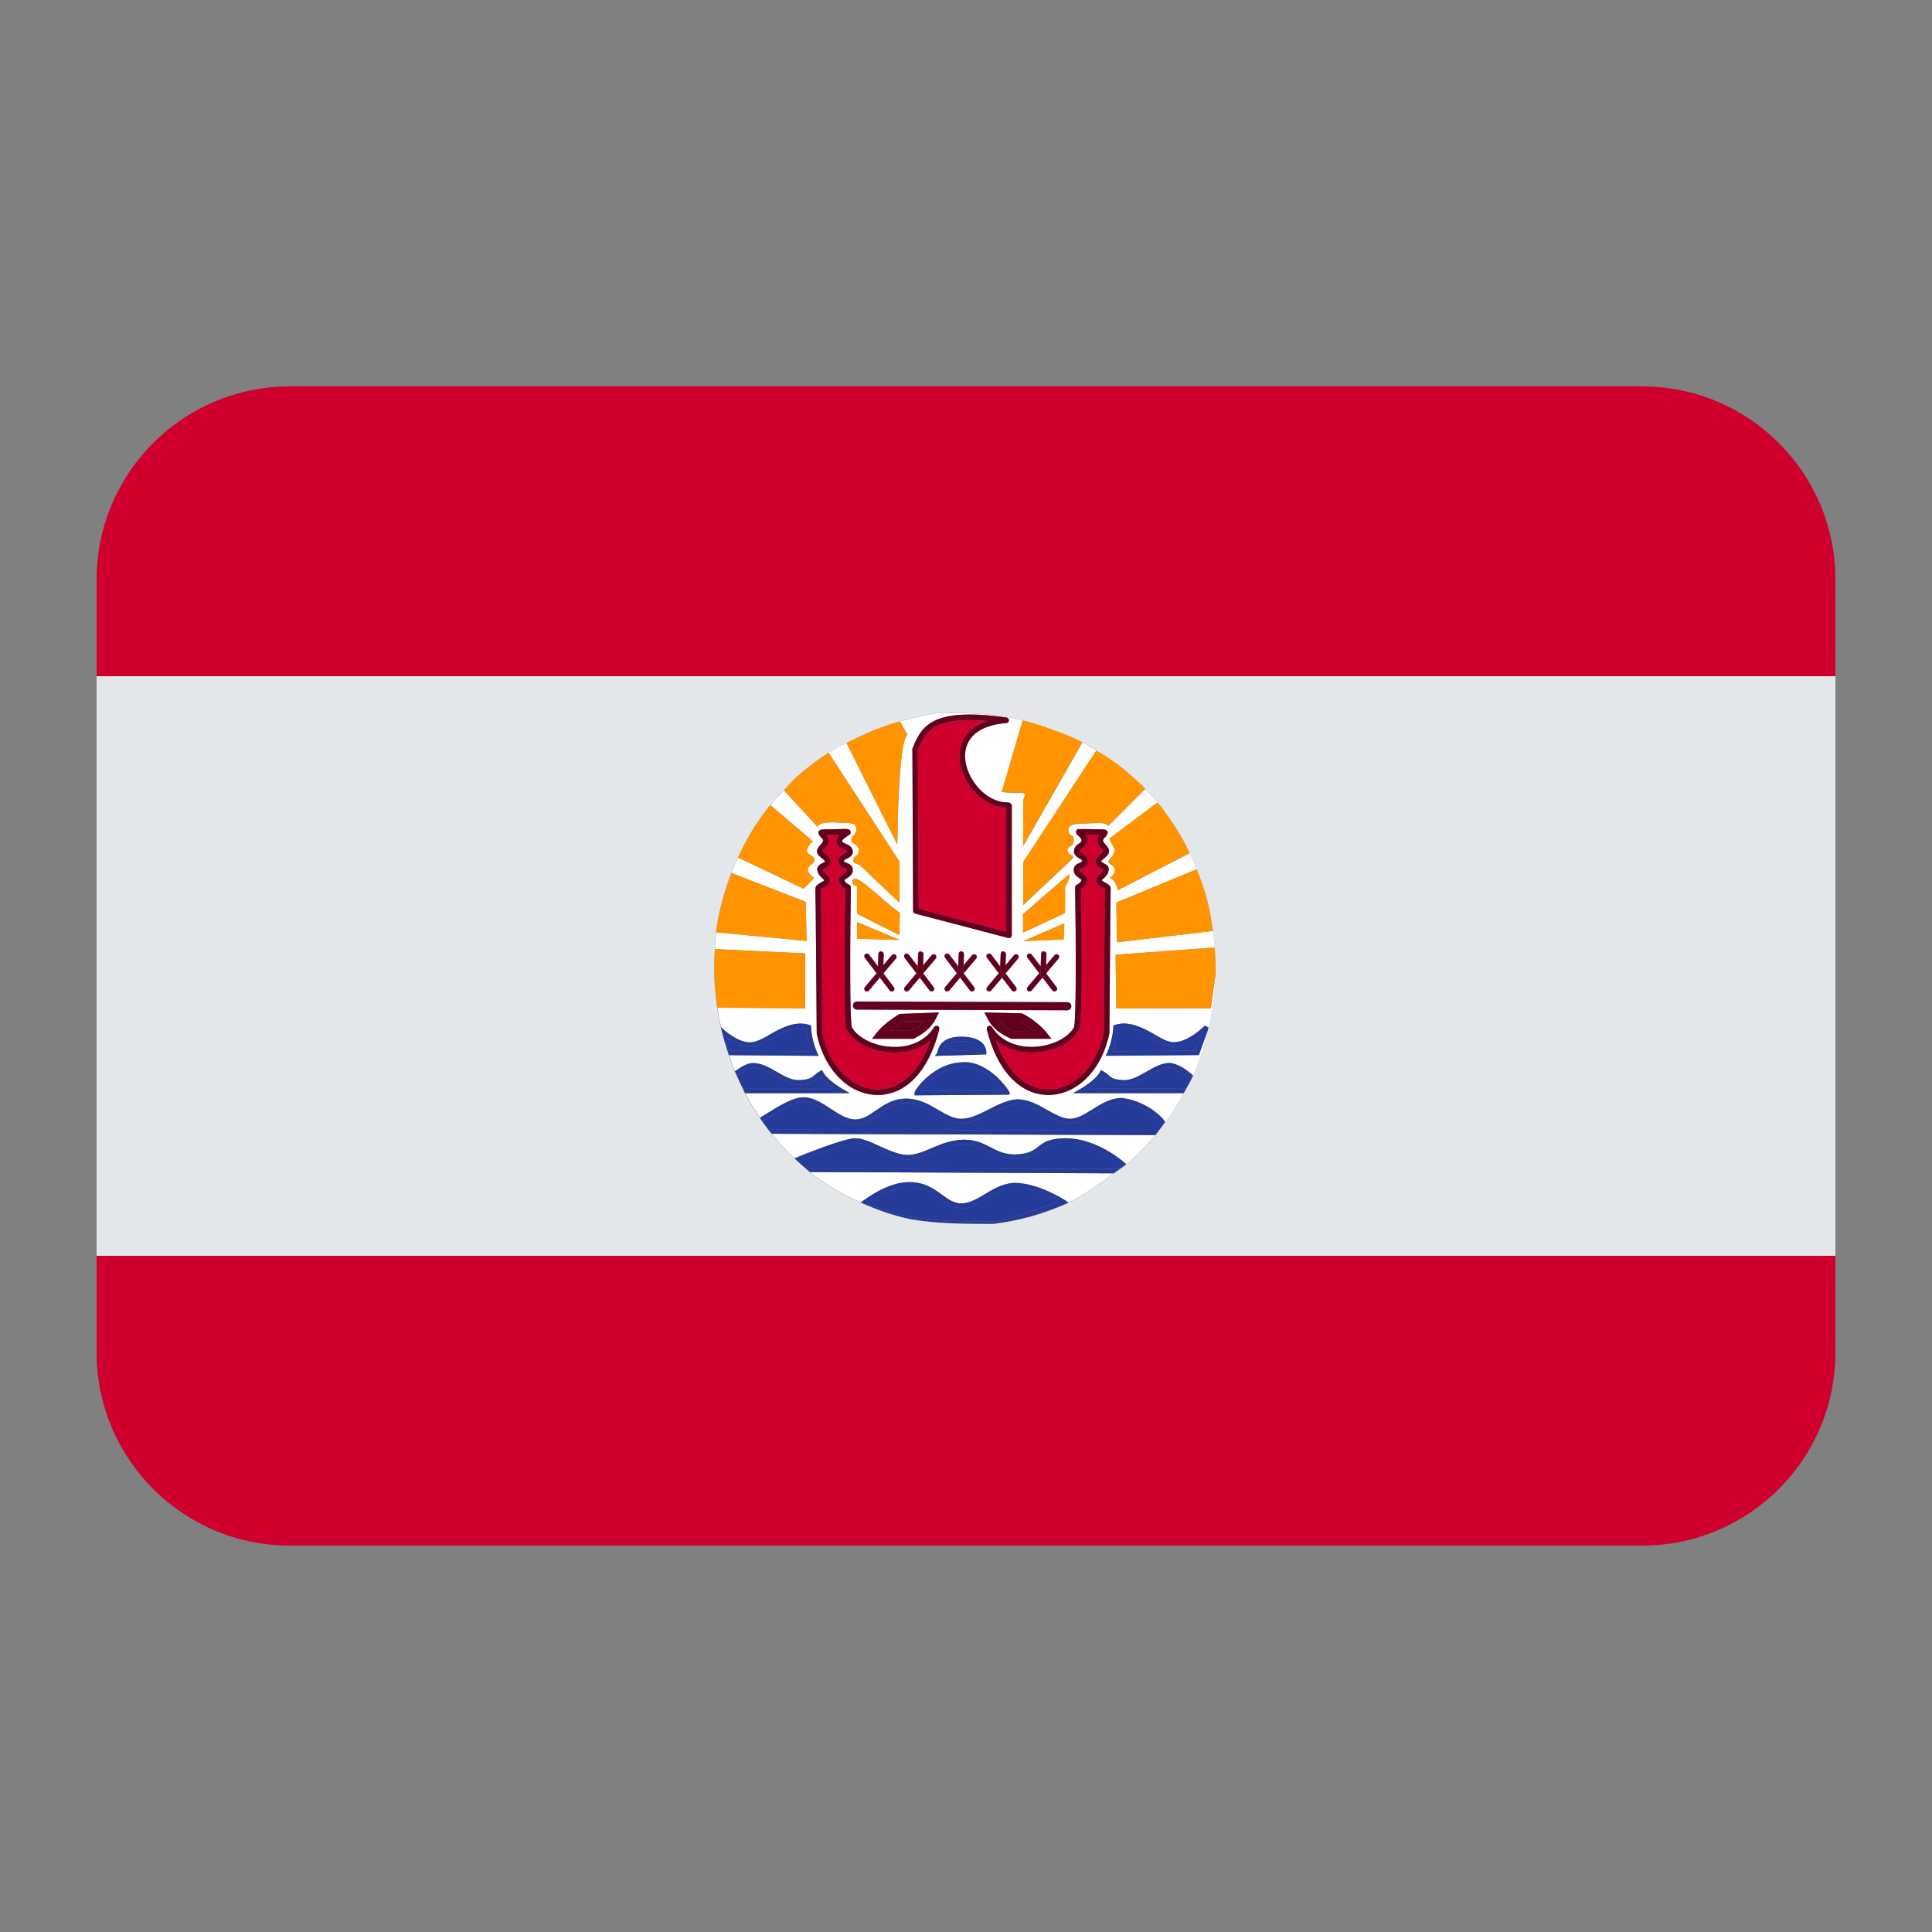 <?xml version="1.0" encoding="UTF-8"?><svg id="a" xmlns="http://www.w3.org/2000/svg" viewBox="0 0 40 40"><rect x="0" y="0" width="40" height="40" fill="#808080" stroke="none"/><path d="M16.448,23.983c.197-.081,.994-.403,1.247-.417h.001c.157,0,.328,.078,.509,.161,.201,.091,.408,.186,.589,.186,.18-.007,.328-.071,.484-.138,.187-.08,.398-.171,.668-.179h.002c.255,0,.408,.079,.556,.156,.166,.087,.323,.168,.587,.146,.224-.018,.308-.083,.398-.153,.113-.088,.23-.179,.59-.179,.561,.012,1.029,.355,1.24,.538,.223-.186,.421-.39,.603-.604l-7.944-.027c.144,.18,.3,.35,.469,.51Z" fill="#fff"/><path d="M17.821,24.897l.008-.006c.191-.146,.567-.394,.95-.416h.052c.313,0,.501,.136,.666,.257,.126,.092,.235,.171,.382,.184h.005c.187,0,.337-.09,.496-.186,.18-.108,.383-.231,.625-.24h.001c.491,0,1.036,.354,1.059,.368l.06,.039c.176-.088,.35-.191,.524-.315,.147-.088,.276-.191,.41-.29l-6.293-.027c.316,.251,.671,.46,1.056,.631Z" fill="#fff"/><path d="M18.631,14.932l.157,.283c-.196,.115-.21,2.27-.21,2.27,0,0-.765-1.525-1.052-2.103-.125,.066-.253,.123-.373,.2l1.472,2.261-.004,.846-.834-.792s-.119-.004-.119-.087c.001-.1,.114-.073,.114-.203s-.156-.121-.156-.222,.104-.081,.104-.224-.164-.116-.37-.13c-.206-.015-.408,0-.432,.09,0,0-.436-.474-.698-.758-.096,.101-.197,.198-.283,.304l.883,.753s-.133,.102-.122,.197c.002,.087,.16,.098,.158,.186-.003,.095-.14,.108-.143,.196-.007,.086,.133,.18,.133,.18l-.216,.221-1.36-.647c-.049,.106-.094,.213-.136,.322l1.54,.598,.015,.807-1.872-.178c-.015,.116-.016,.232-.023,.348l1.867,.089v1.138l-1.819-.014c.02,.135,.045,.268,.075,.401,.072,.071,.341,.317,.608,.317,.139-.006,.275-.085,.419-.169,.233-.137,.526-.284,.807-.19l.03,.01,.002,.031c.014,.29,.126,.528,.127,.53l.032,.067-1.857-.015c.039,.114,.077,.227,.123,.338,.119-.092,.246-.168,.366-.174h0c.183,0,.343,.092,.496,.181,.149,.085,.302,.174,.45,.174,.227-.01,.269-.047,.328-.099,.03-.027,.064-.057,.121-.087l.042-.022,.022,.042c.082,.162,.4,.347,.403,.349l.149,.086h-2.168c.092,.176,.198,.344,.309,.508,.048-.027,.098-.058,.149-.09,.237-.149,.533-.334,.757-.334,.194,0,.377,.119,.554,.235,.16,.105,.327,.213,.494,.226h.003c.174,0,.296-.084,.438-.183,.169-.117,.361-.25,.629-.25,.27,0,.481,.125,.668,.234,.16,.094,.312,.184,.479,.184,.184,0,.381-.1,.572-.197,.192-.097,.391-.198,.588-.206h.001c.223,0,.419,.11,.608,.217,.171,.096,.332,.187,.479,.187,.162-.007,.307-.097,.46-.193,.182-.114,.37-.232,.6-.24,.379,.032,.772,.283,.914,.5,.143-.192,.271-.392,.384-.599h-2.293l.15-.086s.32-.187,.404-.349l.022-.042,.042,.022c.057,.031,.091,.061,.121,.088,.058,.052,.1,.089,.311,.098h.001c.164,0,.317-.088,.465-.174,.154-.089,.313-.181,.477-.181,.171,.008,.348,.131,.492,.26,.141-.316,.242-.646,.319-.98l-.2,.556-1.93,.015,.032-.067s.113-.241,.127-.53v-.031l.032-.01c.282-.094,.574,.053,.808,.19,.144,.083,.28,.163,.401,.168h0c.325,0,.651-.342,.655-.346l.077,.047c.087-.378,.142-.761,.148-1.147l-.104,.744h-1.957l-.015-1.109,2.055-.151c-.009-.115-.022-.228-.037-.342l-1.987,.234-.016-.821,1.673-.693c.007,.016,.017,.032,.022,.049,.084,.217,.152,.44,.208,.667-.089-.363-.223-.711-.384-1.048l-1.487,.767c-.025-.093-.046-.185-.161-.26,.011-.007,.099-.063,.099-.157,0-.087-.097-.111-.125-.152l-.004-.009-.002-.004v-.017l.002-.006c.018-.052,.121-.104,.127-.223-.013-.078-.1-.183-.109-.227v-.011l.002-.003,.991-.743c-.081-.098-.164-.194-.253-.285-.234,.239-.767,.767-.771,.771-.043-.099-.302-.052-.549-.052-.137,0-.209,.025-.244,.056l-.006,.005c-.006,.006-.011,.013-.014,.019l-.004,.008-.004,.009c-.004,.015-.003,.03,0,.045,.006,.037,.016,.06,.025,.075l.007,.01,.006,.006h.004c.017,.013,.034,.015,.048,.026l.002,.002v.002l.007,.007,.002,.006c.006,.013,.01,.034,.01,.065,0,.044-.01,.072-.024,.09-.028,.034-.073,.041-.095,.079-.006,.01-.01,.025-.012,.041,.008,.085,.088,.101,.112,.13l.003,.006,.002,.004v.011l-.002,.006-.003,.009c-.006,.008-.015,.018-.027,.03l-1,.941,.002-.893,1.513-2.305c-.096-.057-.188-.12-.289-.172l-1.227,2.149,.002-.96s.028-.045,.032-.086l-.002-.023-.004-.009-.008-.011c-.014-.013-.039-.022-.081-.019-.171,.013-.381-.013-.381-.013l.434-1.484c-.584-.147-1.133-.155-1.741-.155-.278,.046-.544,.105-.801,.177Zm.108,4.821c.024-.018,.058-.013,.077,.011l.186,.244,.009-.257c0-.03,.02-.065,.057-.052,.03,0,.054,.026,.053,.056l-.008,.23,.177-.209c.019-.022,.054-.027,.077-.007,.023,.02,.026,.053,.007,.076l-.26,.308,.218,.287c.018,.024,.013,.058-.011,.076-.01,.007-.021,.01-.033,.01-.017,0-.033-.007-.044-.021l-.203-.266-.226,.268c-.011,.012-.026,.019-.042,.019-.012,0-.025-.004-.035-.012-.023-.019-.026-.053-.007-.076l.242-.288-.244-.321c-.018-.024-.013-.058,.011-.076Zm-.11-.854l-.008,.461-.878-.443v-.576s-.103,.014-.089-.101c.005-.24,.646,.438,.975,.659Zm-.122,1.541c.018,.024,.013,.058-.011,.076-.01,.007-.021,.01-.033,.01-.017,0-.033-.007-.044-.021l-.203-.266-.226,.268c-.011,.012-.026,.019-.042,.019-.012,0-.025-.004-.035-.012-.023-.019-.026-.053-.007-.076l.243-.288-.244-.321c-.018-.024-.013-.058,.011-.076,.024-.018,.059-.013,.077,.011l.186,.244,.009-.257c.001-.03,.026-.065,.057-.052,.03,0,.054,.026,.053,.056l-.008,.23,.177-.209c.019-.022,.054-.027,.077-.007,.023,.02,.026,.053,.007,.076l-.26,.308,.218,.287Zm-.764-1.004v-.346l.882,.371-.882-.025Zm.431,3.233c-.596,0-1.116-.524-1.264-1.274,0-.04-.021-2.881-.027-2.996,0-.067,.061-.099,.115-.128,.022-.012,.063-.034,.069-.046,0-.005-.022-.026-.039-.041-.041-.038-.098-.089-.106-.181-.006-.076,.062-.111,.108-.134,.016-.008,.046-.024,.051-.032,0-.018-.039-.05-.068-.072-.047-.039-.101-.083-.097-.148,.007-.056,.043-.096,.075-.131,.025-.028,.051-.057,.051-.081,0-.031-.03-.06-.055-.083-.018-.017-.051-.078-.042-.101,.02-.051,.085-.051,.155-.051l.321-.006h.006c.02,0,.157-.018,.179,.039,.008,.023,.015,.048-.003,.064l-.053,.039c-.036,.024-.118,.08-.116,.111,0,.017,.031,.031,.072,.05,.06,.026,.141,.062,.15,.155,.008,.091-.068,.128-.119,.153-.048,.023-.064,.034-.064,.051,0,.013,.006,.02,.056,.039,.048,.018,.128,.05,.128,.147,0,.092-.073,.139-.121,.169-.019,.012-.05,.032-.05,.041,.003,.041,.067,.083,.097,.096,.021,.01,.035,.031,.034,.054-.017,1.053-.026,2.771,.021,2.897,.133,.236,.504,.406,.886,.406,.359,0,.657-.15,.817-.41,.015-.025,.045-.034,.072-.024,.027,.011,.041,.04,.035,.067-.209,.853-.685,1.361-1.273,1.361Zm-.12-1.162l.106-.135c.156-.197,.453-.373,.466-.38l.815-.03-.064,.125c-.112,.218-.269,.315-.448,.411l-.018,.01h-.856Zm2.367,.279l-.002,.042-1.063,.033,.051-.069c.043-.273,.294-.33,.497-.33s.352,.046,.44,.138c.082,.086,.078,.181,.078,.185Zm-.039-.824l.774,.018c.054,.019,.351,.195,.505,.392l.106,.135h-.833c-.219-.105-.376-.202-.488-.42l-.064-.125Zm.505,1.701l-1.904,.014h-.046l-.002-.048c0-.073,.406-.621,.983-.635l.054-.002c.513,0,.905,.562,.926,.615l.012,.029-.021,.028Zm1.349-1.393c.051-.129,.042-1.846,.025-2.899,0-.023,.013-.044,.034-.054,.031-.014,.095-.055,.096-.096,.001-.011-.024-.028-.046-.043-.045-.03-.113-.077-.113-.168,0-.097,.076-.128,.121-.146,.047-.019,.051-.025,.052-.042,0-.017-.014-.029-.059-.054-.046-.027-.117-.067-.109-.155,.007-.086,.065-.125,.107-.152,.036-.024,.048-.033,.049-.056,.003-.042-.034-.076-.082-.115-.02-.016-.039-.053-.03-.077,.009-.023,.022-.059,.045-.047,.063,0,.118-.001,.127-.002l.327,.006c.068,0,.133,0,.154,.051,.009,.022-.024,.084-.041,.101-.025,.022-.056,.052-.055,.082,0,.025,.026,.054,.052,.082,.031,.035,.066,.074,.074,.125,.004,.071-.05,.115-.097,.154-.028,.023-.067,.054-.067,.074,.004,.007,.034,.022,.05,.031,.045,.023,.113,.058,.107,.133-.007,.092-.064,.144-.106,.182-.016,.014-.039,.035-.039,.043,.005,.009,.047,.031,.069,.043,.054,.029,.115,.061,.115,.125-.006,.118-.025,2.96-.025,2.989-.149,.761-.669,1.284-1.265,1.284-.589,0-1.065-.509-1.274-1.361-.007-.028,.008-.056,.035-.067,.027-.01,.057,0,.072,.023,.161,.261,.459,.41,.818,.41,.383,0,.754-.17,.883-.404Zm-.093-3.171c0,.144-.093,.256-.093,.256v.548l-.868,.403-.004-.375s.794-.702,.964-.832Zm-.269,2.34c.018,.024,.013,.058-.011,.076-.01,.007-.021,.01-.033,.01-.017,0-.033-.007-.044-.021l-.203-.266-.226,.268c-.011,.012-.026,.019-.042,.019-.012,0-.025-.004-.035-.012-.023-.019-.026-.053-.007-.076l.242-.288-.244-.321c-.018-.024-.013-.058,.011-.076,.024-.018,.059-.013,.077,.011l.186,.245,.01-.258c0-.03,.017-.065,.057-.052,.03,0,.054,.026,.053,.056l-.009,.23,.176-.209c.019-.022,.054-.027,.077-.007,.023,.02,.026,.053,.007,.076l-.26,.308,.218,.287Zm-.691-.954l.853-.367-.015,.331-.838,.036Zm.913,1.263c.046,0,.084,.038,.084,.084,0,.046-.038,.083-.084,.083h0l-4.354-.014c-.046,0-.084-.038-.084-.084,0-.046,.038-.083,.084-.083h0l4.354,.014Zm-1.97-.974c.019-.022,.054-.027,.077-.007,.023,.02,.026,.053,.007,.076l-.26,.308,.218,.287c.018,.024,.013,.058-.011,.076-.01,.007-.021,.01-.033,.01-.017,0-.033-.007-.044-.021l-.203-.266-.226,.268c-.011,.012-.026,.019-.042,.019-.012,0-.025-.004-.035-.012-.023-.019-.026-.053-.007-.076l.242-.288-.244-.321c-.018-.024-.013-.058,.011-.076,.024-.018,.058-.013,.077,.011l.186,.244,.009-.257c.001-.03,.029-.065,.057-.052,.03,0,.054,.026,.053,.056l-.008,.23,.177-.21Zm.868,0c.019-.022,.054-.027,.077-.007,.023,.02,.026,.053,.007,.076l-.26,.308,.218,.287c.018,.024,.013,.058-.011,.076-.01,.007-.021,.01-.033,.01-.017,0-.033-.007-.044-.021l-.203-.266-.226,.268c-.011,.012-.026,.019-.042,.019-.012,0-.025-.004-.035-.012-.023-.019-.026-.053-.007-.076l.242-.288-.244-.321c-.018-.024-.013-.058,.011-.076,.024-.018,.059-.013,.077,.011l.187,.246,.009-.258c0-.03,.023-.065,.056-.052,.03,0,.054,.026,.053,.056l-.008,.229,.176-.208Zm-.155-4.92c.03,.004,.051,.03,.05,.059,0,.03-.024,.053-.054,.056-.559,.041-.87,.301-.854,.712,.016,.421,.409,.93,.875,.93,.016,0,.047,.005,.058,.016,.011,.011,.034,.025,.034,.041v2.694c0,.018-.008,.035-.023,.046-.01,.008-.023,.012-.036,.012l-.015-.002-1.926-.504c-.025-.007-.043-.029-.043-.055l-.015-3.356c.147-.361,.295-.711,1.185-.711,.215,0,.472,.021,.765,.062Z" fill="#fff"/><g><path d="M16.668,19.739l-1.867-.089c-.027,.406-.013,.812,.047,1.212l1.819,.014v-1.138Z" fill="#ff9300"/><path d="M16.683,18.673l-1.54-.598c-.153,.399-.264,.81-.318,1.228l1.872,.178-.015-.807Z" fill="#ff9300"/><path d="M16.856,18.178s-.139-.094-.133-.18c.003-.088,.14-.101,.143-.196,.002-.087-.156-.098-.158-.186-.011-.095,.122-.197,.122-.197l-.883-.753c-.275,.339-.492,.706-.668,1.086l1.36,.647,.216-.221Z" fill="#ff9300"/><path d="M23.11,20.877h1.957l.104-.744c.003-.173-.007-.345-.02-.517l-2.055,.151,.015,1.109Z" fill="#ff9300"/><path d="M24.783,17.994l-1.673,.693,.016,.821,1.987-.234c-.026-.19-.055-.379-.1-.565-.055-.227-.123-.45-.208-.667-.006-.017-.016-.032-.022-.049Z" fill="#ff9300"/><path d="M22.969,17.362v.011c.009,.043,.096,.149,.109,.227-.006,.119-.109,.171-.127,.223l-.002,.006v.017l.002,.004,.004,.009c.027,.042,.125,.065,.125,.152,0,.094-.089,.151-.099,.157,.115,.075,.135,.167,.161,.26l1.487-.767c-.026-.054-.048-.109-.076-.162-.04-.076-.081-.151-.125-.225-.076-.129-.158-.254-.245-.376-.045-.063-.089-.128-.137-.189-.026-.033-.057-.062-.084-.094l-.991,.743-.002,.003Z" fill="#ff9300"/><polygon points="22.037 19.119 21.184 19.487 22.022 19.451 22.037 19.119" fill="#ff9300"/><polygon points="17.743 19.09 17.743 19.436 18.625 19.461 17.743 19.09" fill="#ff9300"/><path d="M17.743,18.342v.576l.878,.443,.008-.461c-.328-.221-.97-.899-.975-.659-.015,.115,.089,.101,.089,.101Z" fill="#ff9300"/><path d="M22.052,18.904v-.548s.093-.112,.093-.256c-.17,.13-.964,.832-.964,.832l.004,.375,.868-.403Z" fill="#ff9300"/><path d="M17.36,17.031c.207,.014,.37-.014,.37,.13s-.104,.124-.104,.224,.156,.093,.156,.222-.113,.103-.114,.203c0,.083,.119,.087,.119,.087l.834,.792,.004-.846-1.472-2.261c-.225,.144-.442,.308-.653,.496-.099,.09-.18,.189-.27,.283,.262,.284,.698,.758,.698,.758,.024-.091,.226-.104,.432-.09Z" fill="#ff9300"/><path d="M18.788,15.215l-.157-.283c-.391,.109-.755,.265-1.105,.45,.286,.578,1.052,2.103,1.052,2.103,0,0,.014-2.155,.21-2.27Z" fill="#ff9300"/><path d="M21.121,16.407c.042-.003,.067,.006,.081,.019l.008,.011,.004,.009,.002,.023c-.004,.041-.032,.086-.032,.086l-.002,.96,1.227-2.149c-.008-.004-.015-.01-.024-.014-.213-.106-.441-.195-.678-.274-.034-.011-.064-.028-.098-.039-.149-.056-.292-.093-.435-.129l-.434,1.484s.211,.026,.381,.013Z" fill="#ff9300"/><path d="M21.183,18.736l1-.941c.013-.011,.021-.022,.027-.03l.003-.009,.002-.006v-.011l-.002-.004-.003-.006c-.024-.028-.104-.045-.112-.13,.002-.016,.006-.031,.012-.041,.021-.038,.066-.044,.095-.079,.015-.018,.024-.045,.024-.09,0-.031-.004-.052-.01-.065l-.002-.006-.006-.007v-.002l-.003-.002c-.014-.011-.031-.013-.048-.025h-.004l-.006-.007-.007-.01c-.01-.014-.02-.038-.025-.075-.003-.015-.004-.03,0-.045l.004-.009,.004-.008c.003-.006,.008-.013,.014-.019l.006-.005c.035-.032,.107-.056,.244-.056,.247,0,.506-.047,.549,.052,.004-.004,.537-.532,.771-.771-.021-.022-.038-.046-.06-.067-.053-.053-.111-.101-.167-.151-.115-.105-.235-.206-.362-.301-.074-.055-.152-.107-.23-.158-.062-.041-.129-.076-.193-.115l-1.513,2.305-.002,.893Z" fill="#ff9300"/></g><g><path d="M34,8H6c-2.209,0-4,1.791-4,4v2H38v-2c0-2.209-1.791-4-4-4Z" fill="#cf002e"/><path d="M2,28c0,2.209,1.791,4,4,4h28c2.209,0,4-1.791,4-4v-2H2v2Z" fill="#cf002e"/><path d="M19.003,15.526l.018,3.289,1.81,.474v-2.562c-.543-.037-.95-.575-.967-1.039-.014-.367,.197-.635,.58-.761-.135-.011-.258-.017-.369-.017-.812,0-.938,.3-1.072,.617Z" fill="#cf002e"/><path d="M18.523,21.791c-.429,0-.834-.191-.985-.465-.025,.013-.087,.007-.04-2.921-.048-.028-.125-.087-.131-.176-.005-.077,.057-.117,.103-.146,.046-.029,.067-.046,.067-.072,0-.014-.003-.019-.053-.039-.047-.018-.127-.049-.13-.145,0-.094,.078-.132,.129-.157,.038-.018,.055-.029,.054-.039-.002-.021-.025-.035-.081-.059-.057-.025-.135-.06-.142-.146-.004-.057,.03-.105,.073-.145l-.277,.005c.027,.034,.047,.073,.046,.122-.001,.066-.045,.115-.081,.155-.02,.023-.043,.048-.045,.065,.003,.005,.036,.032,.056,.048,.048,.04,.108,.088,.11,.161,.002,.077-.067,.113-.113,.136-.016,.008-.041,.022-.047,.029,.006,.04,.036,.067,.07,.098,.035,.032,.077,.071,.076,.132-.002,.074-.073,.112-.13,.142-.018,.01-.05,.027-.057,.035,.01,.102,.029,2.858,.03,2.975,.136,.684,.608,1.169,1.148,1.169,.471,0,.865-.375,1.085-1.015-.188,.162-.444,.252-.736,.252Z" fill="#cf002e"/><path d="M21.355,21.791c-.291,0-.547-.09-.736-.253,.219,.641,.614,1.015,1.085,1.015,.539,0,1.012-.485,1.149-1.18,0-.107,.018-2.862,.024-2.98-.002,.006-.034-.01-.053-.021-.057-.03-.127-.068-.13-.141-.001-.062,.041-.101,.077-.133,.035-.031,.064-.058,.068-.105l-.044-.022c-.045-.023-.115-.059-.113-.136,.002-.073,.061-.122,.11-.161,.019-.016,.052-.042,.055-.054-.002-.01-.025-.035-.045-.058-.036-.04-.079-.089-.081-.155-.002-.051,.02-.09,.044-.122l-.298-.006c.029,.038,.048,.081,.044,.134-.006,.081-.061,.117-.101,.144-.039,.026-.053,.037-.055,.066,0,.012,.008,.02,.051,.044,.047,.027,.117,.067,.118,.156-.003,.098-.078,.129-.123,.147-.047,.02-.049,.025-.049,.04,0,.028,.019,.043,.062,.073,.043,.029,.101,.069,.096,.145-.005,.088-.082,.148-.13,.176,.046,2.916-.021,2.935-.076,2.95-.115,.245-.52,.436-.95,.436Z" fill="#cf002e"/></g><g><path d="M21.036,24.588c-.243,.008-.427,.119-.604,.226-.173,.104-.335,.202-.518,.202-.219-.017-.344-.108-.476-.205-.16-.117-.327-.238-.607-.238-.356,.018-.677,.205-.872,.344,.291,.12,.599,.213,.916,.278,.559,.093,1.126,.093,1.675,.093v.049h0l.009-.049c.095-.011,.185-.024,.274-.039l1.087-.363c-.172-.099-.56-.299-.885-.299Z" fill="#243b99"/><path d="M21.006,24.49h-.001c-.242,.009-.445,.131-.625,.24-.158,.095-.309,.186-.496,.186h-.005c-.147-.013-.256-.092-.382-.184-.165-.12-.353-.257-.666-.257h-.052c-.382,.022-.759,.27-.95,.416l-.008,.006c.327,.146,.669,.271,1.043,.347,.567,.095,1.135,.095,1.703,.095,.259-.032,.504-.083,.745-.145l.54-.18c.091-.037,.183-.071,.273-.116l-.06-.039c-.023-.015-.568-.368-1.059-.368Zm-.447,.799l-.009,.049h0v-.049c-.549,0-1.117,0-1.675-.093-.317-.065-.625-.158-.916-.278,.195-.139,.516-.326,.872-.344,.281,0,.447,.121,.607,.238,.132,.097,.257,.188,.476,.205,.182,0,.345-.098,.518-.202,.177-.107,.361-.217,.604-.226,.326,0,.713,.199,.885,.299l-1.087,.363c-.089,.015-.18,.028-.274,.039Z" fill="#243b99"/><path d="M22.121,23.66c-.37,0-.468,.077-.573,.159-.096,.075-.196,.152-.448,.173-.295,.022-.468-.068-.638-.157-.145-.075-.281-.146-.485-.146-.279,.008-.473,.091-.66,.172-.165,.071-.321,.138-.499,.145h-.001c-.223,0-.44-.098-.649-.194-.172-.079-.335-.153-.454-.153-.232,.012-.943,.294-1.188,.393,.049,.045,.098,.089,.149,.132l6.515,.016c.017-.013,.036-.024,.053-.038-.203-.176-.633-.493-1.117-.503h-.003Z" fill="#243b99"/><path d="M21.49,23.745c-.089,.07-.173,.135-.398,.153-.264,.022-.421-.06-.587-.146-.148-.077-.3-.156-.556-.156h-.002c-.27,.008-.481,.099-.668,.179-.156,.068-.304,.132-.484,.138-.18,0-.388-.094-.589-.186-.181-.083-.352-.161-.509-.161h-.001c-.254,.014-1.051,.336-1.247,.417,.025,.024,.052,.046,.078,.069,.244-.099,.955-.381,1.188-.393,.119,0,.282,.074,.454,.153,.21,.095,.426,.194,.649,.194h.001c.178-.007,.334-.074,.499-.145,.187-.081,.381-.164,.66-.172,.204,0,.34,.071,.485,.146,.17,.089,.343,.179,.638,.157,.252-.021,.351-.098,.448-.173,.105-.082,.204-.159,.573-.159h.003c.484,.01,.914,.328,1.117,.503,.025-.02,.053-.038,.078-.059-.21-.183-.679-.526-1.24-.538-.36,0-.477,.091-.59,.179Z" fill="#243b99"/><path d="M16.766,24.266l6.293,.027c.042-.031,.089-.06,.13-.092l-6.515-.016c.031,.026,.059,.056,.091,.081Z" fill="#243b99"/><path d="M23.21,22.825c-.198,.007-.375,.118-.547,.225-.164,.102-.319,.199-.491,.207h0c-.19,0-.362-.096-.543-.198-.179-.101-.364-.206-.542-.206-.194,.007-.384,.104-.566,.197-.201,.102-.408,.207-.615,.207-.193,0-.355-.095-.526-.197-.185-.109-.376-.221-.62-.221-.238,0-.409,.118-.575,.233-.149,.103-.291,.201-.466,.201-.229-.017-.405-.132-.575-.243-.173-.113-.336-.219-.502-.219-.196,0-.492,.185-.707,.319-.062,.039-.105,.064-.149,.09,.04,.057,.08,.112,.122,.167l8.088,.022c.027-.033,.05-.067,.076-.1-.108-.198-.501-.453-.859-.483Z" fill="#243b99"/><path d="M23.212,22.732c-.229,.008-.417,.125-.6,.24-.153,.096-.297,.186-.46,.193-.147,0-.309-.091-.479-.187-.189-.107-.385-.217-.608-.217h-.001c-.197,.008-.396,.109-.588,.206-.191,.097-.388,.197-.572,.197-.167,0-.318-.09-.479-.184-.187-.11-.398-.234-.668-.234-.268,0-.46,.133-.629,.25-.142,.098-.265,.183-.438,.183h-.003c-.168-.013-.334-.121-.494-.226-.177-.115-.359-.235-.554-.235-.224,0-.52,.185-.757,.334-.05,.031-.101,.062-.149,.09,.017,.025,.032,.053,.05,.078,.044-.026,.087-.051,.149-.09,.216-.135,.511-.319,.707-.319,.166,0,.329,.106,.502,.219,.171,.111,.347,.226,.575,.243,.175,0,.317-.098,.466-.201,.166-.115,.337-.233,.575-.233,.244,0,.435,.113,.62,.221,.172,.101,.334,.197,.526,.197,.207,0,.414-.105,.615-.207,.183-.093,.372-.189,.566-.197,.178,0,.364,.104,.542,.206,.181,.102,.353,.198,.543,.198h0c.173-.007,.328-.104,.491-.207,.172-.107,.349-.218,.547-.225,.358,.031,.752,.285,.859,.483,.019-.025,.038-.05,.057-.076-.143-.217-.535-.468-.914-.5Z" fill="#243b99"/><path d="M15.979,23.474l7.944,.027c.025-.03,.046-.062,.07-.093l-8.088-.022c.023,.03,.05,.058,.074,.087Z" fill="#243b99"/><path d="M19.972,22.085l-.051,.002c-.434,.011-.755,.358-.858,.498h1.71c-.108-.146-.429-.5-.801-.5Z" fill="#243b99"/><path d="M19.972,21.992l-.054,.002c-.577,.015-.984,.562-.983,.635l.002,.048h.046l1.904-.014,.021-.028-.012-.029c-.021-.052-.413-.615-.926-.615Zm-.909,.593c.103-.139,.424-.487,.858-.498l.051-.002c.372,0,.693,.354,.801,.499h-1.71Z" fill="#243b99"/><path d="M24.224,22.103c-.153,0-.294,.082-.445,.167-.159,.092-.324,.187-.497,.187-.265-.011-.323-.063-.39-.123-.019-.017-.039-.034-.065-.052-.067,.098-.187,.193-.281,.258h2.014c.03-.059,.068-.114,.096-.174-.169-.153-.319-.259-.431-.264h-.001Z" fill="#243b99"/><path d="M23.733,22.19c-.148,.085-.302,.174-.465,.174h-.001c-.211-.01-.253-.047-.311-.098-.03-.027-.064-.057-.121-.088l-.042-.022-.022,.042c-.083,.162-.401,.347-.404,.349l-.15,.086h2.293c.017-.031,.035-.061,.051-.093h-2.014c.094-.065,.214-.161,.281-.258,.026,.017,.045,.035,.065,.052,.067,.06,.125,.112,.39,.123,.173,0,.338-.095,.497-.187,.15-.086,.291-.167,.445-.167h.001c.112,.005,.263,.111,.431,.264,.015-.032,.03-.065,.045-.098-.144-.128-.321-.252-.492-.26-.163,0-.323,.092-.477,.181Z" fill="#243b99"/><path d="M16.983,22.282c-.026,.017-.046,.035-.065,.052-.067,.06-.125,.112-.37,.123h-.001c-.193,0-.357-.095-.516-.187-.15-.086-.292-.168-.43-.168-.099,.004-.216,.071-.344,.171,.039,.09,.081,.18,.125,.268h1.881c-.094-.065-.213-.161-.28-.258Z" fill="#243b99"/><path d="M17.593,22.633l-.149-.086s-.32-.187-.403-.349l-.022-.042-.042,.022c-.057,.031-.091,.061-.121,.087-.059,.052-.1,.089-.328,.099-.148,0-.302-.088-.45-.174-.154-.089-.313-.181-.496-.181h0c-.12,.006-.247,.082-.366,.174,.013,.031,.029,.059,.042,.09,.128-.1,.246-.167,.344-.171,.138,0,.28,.082,.43,.168,.159,.092,.323,.187,.516,.187h.001c.244-.011,.302-.063,.37-.123,.019-.017,.039-.034,.065-.052,.067,.098,.186,.193,.28,.258h-1.881c.015,.031,.027,.062,.043,.093h2.168Z" fill="#243b99"/><path d="M16.804,21.766c-.035-.09-.092-.263-.106-.466-.237-.067-.479,.062-.7,.191-.154,.09-.3,.175-.445,.181h0c-.23,0-.45-.139-.587-.248l.118,.329,1.72,.013Z" fill="#243b99"/><path d="M16.917,21.793s-.113-.24-.127-.53l-.002-.031-.03-.01c-.281-.094-.574,.053-.807,.19-.144,.083-.28,.163-.419,.169-.267,0-.536-.246-.608-.317,.044,.198,.102,.391,.167,.582l1.857,.015-.032-.067Zm-1.364-.121h0c.145-.006,.29-.091,.445-.181,.221-.129,.463-.257,.7-.191,.015,.203,.071,.376,.106,.466l-1.72-.013-.118-.329c.137,.109,.357,.248,.587,.248Z" fill="#243b99"/><path d="M24.307,21.673c-.166-.007-.311-.092-.466-.182-.221-.129-.465-.257-.7-.191-.015,.203-.071,.376-.106,.466l1.72-.013,.118-.328c-.135,.109-.349,.247-.565,.247Z" fill="#243b99"/><path d="M24.29,21.579h0c-.121-.005-.257-.084-.401-.168-.234-.137-.526-.284-.808-.19l-.03,.01v.031c-.016,.289-.127,.528-.129,.53l-.032,.067,1.93-.015,.2-.556,.002-.008-.077-.047s-.33,.346-.655,.346Zm-1.256,.187c.035-.09,.092-.263,.106-.466,.236-.067,.48,.062,.7,.191,.155,.09,.3,.175,.466,.182,.216,0,.43-.138,.565-.247l-.118,.328-1.72,.013Z" fill="#243b99"/><path d="M19.63,21.741c0-.051,.094-.051,.094,0l-.003,.017,.6-.019c-.007-.021-.021-.049-.047-.075-.069-.07-.196-.107-.369-.107-.307,0-.377,.13-.397,.208l.128-.004c-.003-.006-.005-.012-.005-.02Z" fill="#243b99"/><path d="M19.904,21.464c-.203,0-.454,.056-.497,.33l-.051,.069,1.063-.033,.002-.042s.004-.099-.078-.185c-.088-.092-.236-.138-.44-.138Zm0,.093c.173,0,.301,.037,.369,.107,.026,.026,.04,.054,.047,.075l-.6,.019,.003-.017c0-.051-.094-.051-.094,0,0,.007,.002,.014,.005,.02l-.128,.004c.02-.079,.09-.208,.397-.208Z" fill="#243b99"/></g><g><path d="M18.89,15.505l.015,3.356c0,.026,.018,.049,.043,.055l1.926,.504,.015,.002c.013,0,.025-.004,.036-.012,.015-.011,.023-.028,.023-.046v-2.694c0-.015-.023-.029-.034-.041-.011-.011-.042-.016-.058-.016-.466,0-.859-.509-.875-.93-.016-.411,.296-.671,.854-.712,.03-.002,.053-.026,.054-.056,.001-.03-.02-.055-.05-.059-.292-.041-.55-.062-.765-.062-.89,0-1.037,.35-1.185,.711Zm1.554-.578c-.383,.125-.594,.394-.58,.761,.018,.464,.424,1.002,.967,1.039v2.562l-1.81-.474-.018-3.289c.134-.317,.26-.617,1.072-.617,.112,0,.235,.006,.369,.017Z" fill="#63001d"/><path d="M17.743,20.736c-.046,0-.084,.037-.084,.083,0,.046,.038,.084,.084,.084l4.354,.014h0c.046,0,.084-.037,.084-.083,0-.046-.038-.084-.084-.084l-4.354-.014h0Z" fill="#63001d"/><path d="M18.178,20.008l-.186-.244c-.018-.024-.053-.029-.077-.011-.024,.018-.029,.052-.011,.076l.244,.321,.025-.03,.004-.113Z" fill="#63001d"/><path d="M18.282,20.173c0,.025-.023,.039-.046,.044l-.019,.023,.203,.266c.011,.014,.027,.021,.044,.021,.012,0,.023-.003,.033-.01,.024-.018,.029-.052,.011-.076l-.218-.287-.007,.008v.011Z" fill="#63001d"/><path d="M18.542,19.769c-.023-.02-.058-.015-.077,.007l-.177,.209-.006,.177,.007-.008,.26-.308c.02-.023,.016-.057-.007-.076Z" fill="#63001d"/><path d="M18.227,20.225h-.002c-.03,0-.054-.026-.053-.056l.002-.048-.025,.03-.243,.288c-.019,.023-.016,.057,.007,.076,.01,.009,.023,.012,.035,.012,.016,0,.031-.007,.042-.019l.226-.268,.019-.023s-.004,.008-.008,.008Z" fill="#63001d"/><path d="M18.174,20.121l-.002,.048c0,.03,.023,.055,.053,.056h.002s.004-.007,.008-.008c.023-.006,.045-.02,.046-.044v-.011l.007-.177,.008-.23c0-.03-.022-.055-.053-.056-.03-.013-.056,.023-.057,.052l-.009,.257-.004,.113Z" fill="#63001d"/><path d="M19.106,20.173c0,.025-.023,.039-.046,.044l-.019,.022,.203,.266c.011,.014,.027,.021,.044,.021,.012,0,.023-.003,.033-.01,.024-.018,.029-.052,.011-.076l-.218-.287-.007,.008v.011Z" fill="#63001d"/><path d="M18.998,20.121l.004-.113-.186-.244c-.019-.024-.053-.029-.077-.011-.024,.018-.029,.052-.011,.076l.244,.321,.025-.03Z" fill="#63001d"/><path d="M19.106,20.162l.007-.008,.26-.308c.02-.023,.016-.057-.007-.076-.023-.02-.058-.015-.077,.007l-.177,.209-.006,.176Z" fill="#63001d"/><path d="M19.051,20.225h-.001c-.031,0-.054-.026-.053-.056l.002-.048-.025,.03-.242,.288c-.019,.023-.016,.057,.007,.076,.01,.009,.023,.012,.035,.012,.016,0,.031-.007,.042-.019l.226-.268,.019-.022s-.004,.008-.008,.008Z" fill="#63001d"/><path d="M18.998,20.121l-.002,.048c0,.03,.022,.055,.053,.056h.001s.004-.007,.008-.008c.023-.006,.045-.02,.046-.044v-.011l.007-.176,.008-.23c0-.03-.022-.055-.053-.056-.036-.013-.056,.023-.057,.052l-.009,.257-.004,.113Z" fill="#63001d"/><path d="M19.84,20.008l-.186-.244c-.019-.024-.053-.029-.077-.011-.024,.018-.029,.052-.011,.076l.244,.321,.025-.03,.004-.113Z" fill="#63001d"/><path d="M19.944,20.173c0,.025-.023,.039-.046,.044l-.019,.023,.203,.266c.011,.014,.027,.021,.044,.021,.012,0,.023-.003,.033-.01,.024-.018,.029-.052,.011-.076l-.218-.287-.007,.008v.011Z" fill="#63001d"/><path d="M19.944,20.162l.007-.008,.26-.308c.019-.023,.016-.057-.007-.076-.023-.02-.058-.015-.077,.007l-.177,.21-.006,.176Z" fill="#63001d"/><path d="M19.889,20.225h-.002c-.03,0-.054-.026-.053-.056l.002-.048-.025,.03-.242,.288c-.019,.023-.016,.057,.007,.076,.01,.009,.023,.012,.035,.012,.016,0,.031-.007,.042-.019l.226-.268,.019-.023s-.004,.008-.008,.008Z" fill="#63001d"/><path d="M19.906,19.699c-.027-.013-.055,.023-.057,.052l-.009,.257-.004,.113-.002,.048c0,.03,.022,.055,.053,.056h.002s.004-.007,.008-.008c.023-.006,.045-.02,.046-.044v-.011l.007-.176,.008-.23c0-.03-.022-.055-.053-.056Z" fill="#63001d"/><path d="M20.812,20.173c0,.027-.024,.046-.051,.049l-.015,.018,.203,.266c.011,.014,.027,.021,.044,.021,.012,0,.023-.003,.033-.01,.024-.018,.029-.052,.011-.076l-.218-.287-.006,.007v.012Z" fill="#63001d"/><path d="M20.709,20.01l-.187-.246c-.018-.024-.053-.029-.077-.011-.024,.018-.029,.052-.011,.076l.244,.321,.026-.031,.004-.11Z" fill="#63001d"/><path d="M20.813,20.161l.006-.007,.26-.308c.02-.023,.016-.057-.007-.076-.023-.02-.058-.015-.077,.007l-.176,.208-.006,.176Z" fill="#63001d"/><path d="M20.758,20.225h-.002c-.03,0-.054-.026-.053-.056l.002-.049-.026,.031-.242,.288c-.02,.023-.016,.057,.007,.076,.01,.009,.023,.012,.035,.012,.016,0,.031-.007,.042-.019l.226-.268,.015-.018-.003,.003Z" fill="#63001d"/><path d="M20.705,20.12l-.002,.049c0,.03,.022,.055,.053,.056h.002l.003-.003c.027-.002,.05-.021,.051-.049v-.012l.007-.176,.008-.229c.001-.03-.022-.055-.053-.056-.034-.013-.056,.023-.056,.052l-.009,.258-.004,.11Z" fill="#63001d"/><path d="M21.65,20.173c0,.025-.023,.039-.046,.044l-.019,.022,.203,.266c.011,.014,.027,.021,.044,.021,.012,0,.023-.003,.033-.01,.024-.018,.029-.052,.011-.076l-.218-.287-.007,.008v.011Z" fill="#63001d"/><path d="M21.547,20.009l-.186-.245c-.018-.024-.053-.029-.077-.011-.024,.018-.029,.052-.011,.076l.244,.321,.026-.03,.004-.112Z" fill="#63001d"/><path d="M21.91,19.769c-.023-.02-.058-.015-.077,.007l-.176,.209-.007,.177,.007-.008,.26-.308c.02-.023,.016-.057-.007-.076Z" fill="#63001d"/><path d="M21.595,20.225h-.002c-.03,0-.054-.026-.053-.056l.002-.048-.026,.03-.242,.288c-.019,.023-.016,.057,.007,.076,.01,.009,.023,.012,.035,.012,.016,0,.031-.007,.042-.019l.226-.268,.019-.022s-.004,.008-.008,.008Z" fill="#63001d"/><path d="M21.543,20.121l-.002,.048c-.001,.03,.022,.055,.053,.056h.002s.004-.007,.008-.008c.023-.006,.045-.019,.046-.044v-.011l.007-.177,.009-.23c0-.03-.022-.055-.053-.056-.039-.013-.056,.022-.057,.052l-.01,.258-.004,.112Z" fill="#63001d"/><path d="M19.447,21.309c.007-.028-.008-.056-.035-.067-.027-.01-.058,0-.072,.024-.16,.26-.458,.41-.817,.41-.382,0-.753-.17-.886-.406-.047-.126-.039-1.844-.021-2.897,0-.023-.013-.044-.034-.054-.031-.014-.095-.056-.097-.096,0-.009,.031-.029,.05-.041,.048-.031,.121-.077,.121-.169,0-.097-.08-.129-.128-.147-.05-.019-.055-.026-.056-.039,0-.017,.016-.028,.064-.051,.051-.025,.127-.062,.119-.153-.008-.093-.09-.128-.15-.155-.042-.019-.071-.033-.072-.05-.002-.03,.08-.086,.116-.111l.053-.039c.018-.016,.012-.041,.003-.064-.022-.057-.159-.038-.179-.039h-.006l-.321,.006c-.069,0-.134,0-.155,.051-.009,.022,.024,.084,.042,.101,.025,.023,.056,.052,.055,.083,0,.024-.026,.053-.051,.081-.032,.035-.067,.075-.075,.131-.003,.066,.05,.11,.097,.148,.028,.023,.067,.054,.068,.072-.004,.008-.035,.024-.051,.032-.045,.024-.114,.058-.108,.134,.008,.092,.065,.144,.106,.181,.017,.015,.038,.035,.039,.041-.006,.012-.047,.034-.069,.046-.053,.029-.114,.061-.115,.128,.007,.115,.026,2.957,.027,2.996,.148,.75,.668,1.274,1.264,1.274,.588,0,1.065-.509,1.273-1.361Zm-1.273,1.245c-.54,0-1.012-.485-1.148-1.169,0-.117-.02-2.874-.03-2.975,.007-.009,.038-.025,.057-.035,.057-.031,.128-.068,.13-.142,.001-.061-.041-.1-.076-.132-.035-.031-.064-.058-.07-.098,.005-.007,.031-.021,.047-.029,.046-.023,.115-.059,.113-.136-.001-.073-.061-.122-.11-.161-.019-.016-.052-.042-.056-.048,.002-.017,.025-.042,.045-.065,.036-.04,.079-.088,.081-.155,0-.049-.019-.088-.046-.122l.277-.005c-.043,.04-.077,.088-.073,.145,.006,.086,.085,.121,.142,.146,.055,.024,.079,.038,.081,.059,0,.01-.016,.02-.054,.039-.051,.025-.128,.063-.129,.157,.003,.096,.083,.127,.13,.145,.051,.02,.053,.025,.053,.039,0,.026-.021,.043-.067,.072-.046,.029-.108,.069-.103,.146,.006,.088,.083,.148,.131,.176-.047,2.928,.015,2.934,.04,2.921,.151,.274,.556,.465,.985,.465,.292,0,.547-.09,.736-.252-.219,.64-.614,1.015-1.085,1.015Z" fill="#63001d"/><path d="M21.355,21.675c-.359,0-.657-.15-.818-.41-.015-.024-.045-.034-.072-.023-.027,.011-.041,.04-.035,.067,.209,.853,.685,1.361,1.274,1.361,.596,0,1.116-.524,1.265-1.284,0-.029,.019-2.871,.025-2.989,0-.064-.061-.096-.115-.125-.022-.012-.063-.034-.069-.043,0-.008,.023-.03,.039-.043,.041-.038,.098-.089,.106-.182,.006-.075-.062-.11-.107-.133-.016-.009-.046-.024-.05-.031,0-.02,.039-.052,.067-.074,.047-.039,.101-.083,.097-.154-.008-.051-.043-.09-.074-.125-.025-.028-.051-.057-.052-.082,0-.031,.03-.06,.055-.082,.017-.017,.05-.078,.041-.101-.02-.051-.085-.051-.154-.051l-.327-.006c-.008,0-.064,.003-.127,.002-.022-.012-.036,.024-.045,.047-.009,.024,.01,.061,.03,.077,.048,.039,.085,.073,.082,.115-.002,.023-.013,.032-.049,.056-.042,.028-.099,.066-.107,.152-.007,.088,.063,.128,.109,.155,.045,.025,.059,.037,.059,.054,0,.017-.005,.023-.052,.042-.045,.019-.121,.05-.121,.146,0,.091,.068,.138,.113,.168,.022,.015,.047,.032,.046,.043-.002,.04-.066,.082-.096,.096-.021,.01-.035,.031-.034,.054,.017,1.053,.026,2.771-.025,2.899-.129,.234-.5,.404-.883,.404Zm1.025-3.27c.048-.028,.125-.088,.13-.176,.005-.076-.054-.116-.096-.145-.043-.03-.062-.045-.062-.073,0-.015,.002-.02,.049-.04,.045-.018,.12-.05,.123-.147,0-.089-.071-.129-.118-.156-.042-.024-.052-.033-.051-.044,.002-.028,.016-.04,.055-.066,.04-.027,.096-.063,.101-.144,.004-.053-.015-.096-.044-.134l.298,.006c-.024,.031-.046,.071-.044,.122,.001,.066,.045,.115,.081,.155,.02,.023,.043,.048,.045,.058-.003,.012-.036,.038-.055,.054-.048,.04-.108,.088-.11,.161-.002,.077,.067,.112,.113,.136l.044,.022c-.003,.046-.033,.073-.068,.105-.035,.032-.078,.071-.077,.133,.003,.073,.074,.111,.13,.141,.019,.011,.051,.026,.053,.021-.006,.118-.024,2.873-.024,2.98-.137,.695-.61,1.18-1.149,1.18-.471,0-.866-.375-1.085-1.015,.188,.163,.445,.253,.736,.253,.429,0,.835-.191,.95-.436,.055-.015,.122-.034,.076-2.95Z" fill="#63001d"/><path d="M18.674,21.148c.003,.006-.126,.087-.248,.193h.441c.11-.06,.201-.115,.276-.203l-.469,.011Z" fill="#63001d"/><path d="M18.929,21.498c.179-.095,.336-.193,.448-.411l.064-.125-.815,.03c-.013,.007-.31,.183-.466,.38l-.106,.135h.856l.018-.01Zm-.503-.157c.121-.105,.251-.187,.248-.193l.469-.011c-.075,.088-.166,.144-.276,.203h-.441Z" fill="#63001d"/><path d="M21.399,21.343c-.134-.116-.286-.206-.288-.207l-.434-.002c.079,.094,.177,.152,.297,.216l.425-.007Z" fill="#63001d"/><path d="M20.934,21.507h.833l-.106-.135c-.155-.198-.452-.374-.505-.392l-.774-.018,.064,.125c.112,.218,.269,.315,.488,.42Zm.177-.371s.154,.091,.288,.207l-.425,.007c-.12-.064-.218-.121-.297-.216l.434,.002Z" fill="#63001d"/></g><path d="M2,26H38V14H2v12ZM21.608,15.04c.035,.011,.064,.028,.098,.039,.237,.079,.465,.167,.678,.274,.008,.004,.016,.01,.024,.014,.102,.052,.193,.115,.289,.172,.064,.039,.131,.074,.193,.115,.078,.052,.156,.103,.23,.158,.127,.094,.247,.196,.362,.301,.056,.051,.114,.098,.167,.151,.021,.021,.039,.045,.06,.067,.089,.092,.172,.188,.253,.285,.027,.032,.058,.062,.084,.094,.048,.062,.092,.126,.137,.189,.087,.122,.169,.247,.245,.376,.044,.074,.085,.149,.125,.225,.028,.053,.05,.108,.076,.162,.161,.336,.296,.685,.384,1.048,.045,.186,.074,.375,.1,.565,.016,.114,.029,.227,.037,.342,.013,.172,.023,.344,.02,.517-.006,.386-.062,.77-.148,1.147l-.002,.008c-.077,.335-.178,.664-.319,.98-.015,.033-.029,.065-.045,.098-.028,.06-.065,.115-.096,.174-.016,.031-.034,.062-.051,.093-.113,.208-.241,.407-.384,.599-.019,.025-.038,.051-.057,.076-.026,.033-.05,.067-.076,.1-.024,.03-.045,.063-.07,.093-.182,.214-.38,.417-.603,.604-.025,.021-.053,.038-.078,.059-.017,.013-.036,.024-.053,.038-.041,.032-.087,.061-.13,.092-.134,.099-.263,.202-.41,.29-.174,.124-.348,.227-.524,.315-.09,.045-.182,.079-.273,.116-.176,.072-.356,.133-.54,.18-.241,.062-.486,.113-.745,.145-.568,0-1.136,0-1.703-.095-.374-.076-.716-.202-1.043-.347-.384-.171-.74-.38-1.056-.631-.032-.025-.06-.055-.091-.081-.051-.043-.1-.088-.149-.132-.026-.023-.052-.045-.078-.069-.169-.16-.325-.33-.469-.51-.024-.03-.051-.057-.074-.087-.042-.055-.082-.111-.122-.167-.018-.025-.032-.052-.05-.078-.111-.164-.217-.332-.309-.508-.016-.03-.028-.062-.043-.093-.044-.088-.085-.177-.125-.268-.013-.03-.029-.059-.042-.09-.046-.111-.085-.224-.123-.338-.065-.191-.123-.385-.167-.582-.03-.133-.054-.266-.075-.401-.06-.4-.074-.806-.047-1.212,.008-.116,.008-.233,.023-.348,.054-.418,.165-.829,.318-1.228,.042-.108,.087-.215,.136-.322,.176-.381,.393-.747,.668-1.086,.086-.106,.187-.203,.283-.304,.09-.095,.171-.194,.27-.283,.211-.188,.429-.352,.653-.496,.12-.077,.249-.135,.373-.2,.35-.185,.713-.341,1.105-.45,.257-.072,.523-.13,.801-.177,.608,0,1.157,.008,1.741,.155,.143,.036,.286,.073,.435,.129Z" fill="#e3e7ea"/></svg>